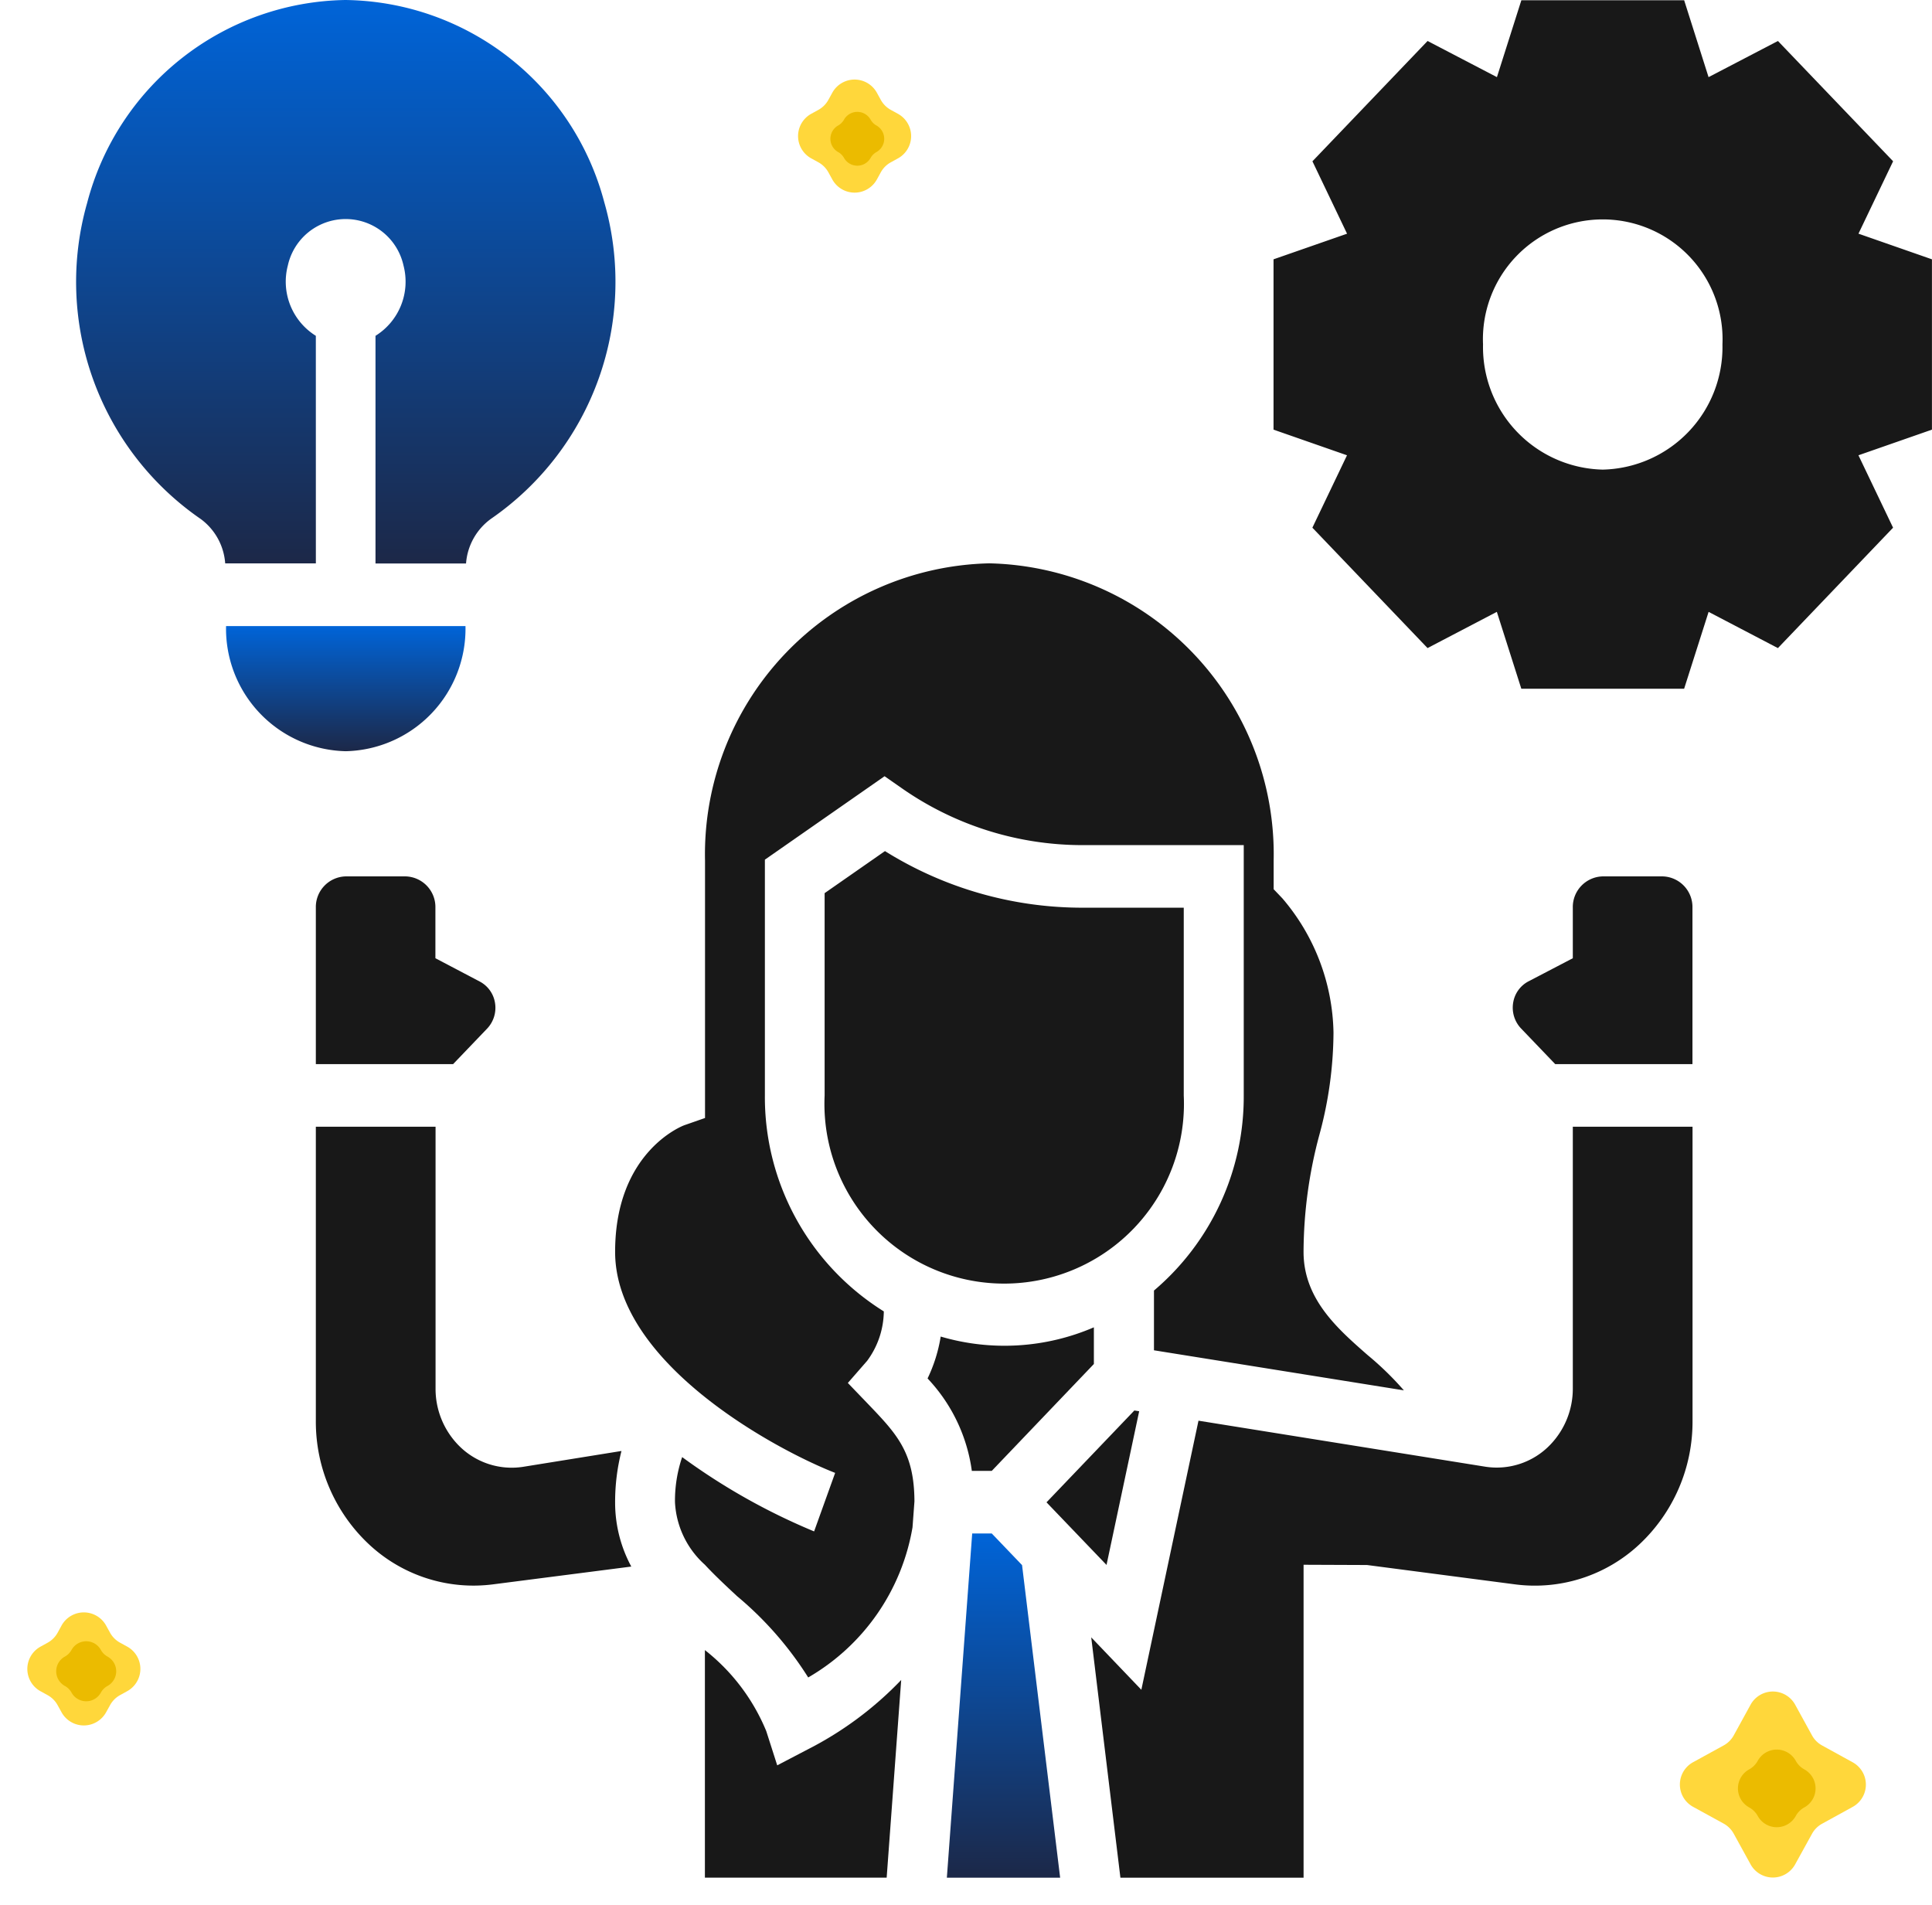 <svg xmlns="http://www.w3.org/2000/svg" xmlns:xlink="http://www.w3.org/1999/xlink" width="75.943" height="74.874" viewBox="0 0 75.943 74.874">
  <defs>
    <linearGradient id="linear-gradient" x1="0.5" x2="0.5" y2="1" gradientUnits="objectBoundingBox">
      <stop offset="0" stop-color="#0064d8"/>
      <stop offset="1" stop-color="#1c2848"/>
    </linearGradient>
  </defs>
  <g id="skills" transform="translate(3.002)">
    <path id="Path_18420" data-name="Path 18420" d="M28.148,51.209l.758-.869a3.325,3.325,0,0,0,.656-1.944,9.926,9.926,0,0,1-4.675-8.488V30.64l4.705-3.28.653.455a12.392,12.392,0,0,0,7.117,2.253H43.71v9.84a9.993,9.993,0,0,1-3.529,7.669v2.348L50.005,51.5a12.2,12.2,0,0,0-1.43-1.391c-1.178-1.033-2.514-2.2-2.514-4.053a17.9,17.9,0,0,1,.624-4.608,15.529,15.529,0,0,0,.553-4.006,8.332,8.332,0,0,0-2.008-5.28l-.344-.36v-1.13A11.439,11.439,0,0,0,33.71,18.992,11.439,11.439,0,0,0,22.534,30.676V40.794l-.805.281C21.623,41.111,19,42.137,19,46.057c0,4.347,6.243,7.744,8.649,8.687l-.827,2.3a24.948,24.948,0,0,1-5.187-2.921,5.348,5.348,0,0,0-.282,1.77,3.536,3.536,0,0,0,1.174,2.46h0c.357.385.778.783,1.271,1.24a13.563,13.563,0,0,1,2.792,3.192,8.452,8.452,0,0,0,4.1-5.9l.076-1.022c-.007-1.926-.69-2.644-1.822-3.826Z" transform="translate(2.177 3.151)" fill="#181818"/>
    <path id="Path_18421" data-name="Path 18421" d="M24.843,58.257l-.431-1.346A7.848,7.848,0,0,0,22,53.727v8.945h7.145l.571-7.77a13.645,13.645,0,0,1-3.659,2.721Z" transform="translate(2.706 11.133)" fill="#181818"/>
    <path id="Path_18422" data-name="Path 18422" d="M40.117,30.416H36.125a14.64,14.64,0,0,1-7.753-2.225L26,29.844V37.8a7.066,7.066,0,1,0,14.117,0Z" transform="translate(3.412 5.263)" fill="#181818"/>
    <path id="Path_18423" data-name="Path 18423" d="M12.529,29H10.177A1.205,1.205,0,0,0,9,30.23v6.15h5.395l1.341-1.4a1.186,1.186,0,0,0,.308-1,1.15,1.15,0,0,0-.6-.846L13.7,32.217V30.23A1.206,1.206,0,0,0,12.529,29Z" transform="translate(0.413 5.448)" fill="#181818"/>
    <path id="Path_18424" data-name="Path 18424" d="M21.011,49.746l-3.868.623a2.921,2.921,0,0,1-2.563-.877,3.172,3.172,0,0,1-.874-2.2V37H9V48.568a6.6,6.6,0,0,0,2.094,4.852,6.011,6.011,0,0,0,4.864,1.569l5.442-.7a5.292,5.292,0,0,1-.636-2.528,8.122,8.122,0,0,1,.249-2.012Z" transform="translate(0.413 7.288)" fill="#181818"/>
    <path id="Path_18425" data-name="Path 18425" d="M31.963,49.053l4.013-4.2V43.411a8.881,8.881,0,0,1-6.021.363,5.968,5.968,0,0,1-.516,1.647,6.578,6.578,0,0,1,1.74,3.634Z" transform="translate(4.02 8.762)" fill="#181818"/>
    <path id="Path_18426" data-name="Path 18426" d="M35.773,52.141,37.057,46.1l-.19-.03-3.453,3.61Z" transform="translate(4.72 9.372)" fill="#181818"/>
    <path id="Path_18427" data-name="Path 18427" d="M53.84,47.287a3.172,3.172,0,0,1-.874,2.2,2.914,2.914,0,0,1-2.562.877L39.126,48.555,36.88,59.132l-1.97-2.06,1.147,9.446h7.2v-12.3l2.495.01,5.836.763a6.013,6.013,0,0,0,4.865-1.571,6.6,6.6,0,0,0,2.093-4.853V37H53.84Z" transform="translate(4.982 7.288)" fill="#181818"/>
    <path id="Path_18428" data-name="Path 18428" d="M54.881,29H52.529a1.205,1.205,0,0,0-1.177,1.23v1.987l-1.746.911a1.15,1.15,0,0,0-.6.846,1.186,1.186,0,0,0,.308,1l1.346,1.405h5.395V30.23A1.205,1.205,0,0,0,54.881,29Z" transform="translate(7.47 5.448)" fill="#181818"/>
    <path id="Path_18429" data-name="Path 18429" d="M31.851,50h-.773a.1.1,0,0,1,0,.039l-.993,13.49h4.453L33.041,51.243Z" transform="translate(4.132 10.277)" fill="url(#linear-gradient)"/>
    <path id="Path_18431" data-name="Path 18431" d="M10.411,14.186a2.507,2.507,0,0,1-1.1-2.767,2.328,2.328,0,0,1,4.545,0,2.507,2.507,0,0,1-1.1,2.767v8.949h3.559a2.384,2.384,0,0,1,.985-1.759A11.32,11.32,0,0,0,21.749,8.936,10.664,10.664,0,0,0,11.575.986,10.667,10.667,0,0,0,1.421,8.964,11.317,11.317,0,0,0,5.894,21.392a2.378,2.378,0,0,1,.954,1.739h3.564Z" transform="translate(-0.998 -0.986)" fill="url(#linear-gradient)"/>
    <path id="Path_18432" data-name="Path 18432" d="M15.411,21H6a4.816,4.816,0,0,0,4.705,4.919A4.816,4.816,0,0,0,15.411,21Z" transform="translate(-0.116 3.609)" fill="url(#linear-gradient)"/>
    <path id="Path_18433" data-name="Path 18433" d="M66.881,11.182l-2.888-1.008,1.361-2.846L60.827,2.6,58.1,4.021,57.141,1h-6.4l-.96,3.021L47.055,2.6,42.529,7.329l1.361,2.846L41,11.182v6.695l2.888,1.008-1.361,2.846,4.527,4.732,2.724-1.424.962,3.022h6.4l.962-3.021,2.724,1.424,4.527-4.733-1.361-2.846,2.889-1.008ZM53.94,19.448a4.816,4.816,0,0,1-4.705-4.919,4.71,4.71,0,1,1,9.411,0,4.816,4.816,0,0,1-4.705,4.919Z" transform="translate(6.058 -0.989)" fill="#181818"/>
    <g id="Group_7657" data-name="Group 7657" transform="translate(-159.953 -1037.946)">
      <g id="Group_7595" data-name="Group 7595" transform="translate(-189 687.334)">
        <g id="Group_80" data-name="Group 80" transform="translate(410.909 416.026)">
          <path id="Polygon_1" data-name="Polygon 1" d="M3.854,1.592a1,1,0,0,1,1.752,0L6.269,2.8a1,1,0,0,0,.394.394l1.205.663a1,1,0,0,1,0,1.752l-1.205.663a1,1,0,0,0-.394.394L5.606,7.868a1,1,0,0,1-1.752,0L3.191,6.663A1,1,0,0,0,2.8,6.269L1.592,5.606a1,1,0,0,1,0-1.752L2.8,3.191A1,1,0,0,0,3.191,2.8Z" fill="#ffd73b"/>
          <path id="Polygon_2" data-name="Polygon 2" d="M1.694,1.358a.853.853,0,0,1,1.495,0h0a.853.853,0,0,0,.336.336h0a.853.853,0,0,1,0,1.495h0a.853.853,0,0,0-.336.336h0a.853.853,0,0,1-1.495,0h0a.853.853,0,0,0-.336-.336h0a.853.853,0,0,1,0-1.495h0a.853.853,0,0,0,.336-.336Z" transform="translate(2.441 2.441)" fill="#ebbb00"/>
        </g>
        <g id="Group_81" data-name="Group 81" transform="translate(345.951 412.916)">
          <path id="Polygon_1-2" data-name="Polygon 1" d="M2.419,1.592a1,1,0,0,1,1.752,0l.154.279a1,1,0,0,0,.394.394L5,2.419A1,1,0,0,1,5,4.171l-.279.154a1,1,0,0,0-.394.394L4.171,5A1,1,0,0,1,2.419,5l-.154-.279a1,1,0,0,0-.394-.394l-.279-.154a1,1,0,0,1,0-1.752l.279-.154a1,1,0,0,0,.394-.394Z" transform="translate(0)" fill="#ffd73b"/>
          <path id="Polygon_2-2" data-name="Polygon 2" d="M1.309,1.049a.659.659,0,0,1,1.155,0h0a.659.659,0,0,0,.26.26h0a.659.659,0,0,1,0,1.155h0a.659.659,0,0,0-.26.26h0a.659.659,0,0,1-1.155,0h0a.659.659,0,0,0-.26-.26h0a.659.659,0,0,1,0-1.155h0a.659.659,0,0,0,.26-.26Z" transform="translate(1.502 1.502)" fill="#ebbb00"/>
        </g>
        <g id="Group_82" data-name="Group 82" transform="translate(376.247 352.665)">
          <path id="Polygon_1-3" data-name="Polygon 1" d="M2.42,1.592a1,1,0,0,1,1.752,0l.154.28a1,1,0,0,0,.394.394L5,2.42A1,1,0,0,1,5,4.173l-.28.154a1,1,0,0,0-.394.394L4.173,5A1,1,0,0,1,2.42,5l-.154-.28a1,1,0,0,0-.394-.394l-.28-.154a1,1,0,0,1,0-1.752l.28-.154a1,1,0,0,0,.394-.394Z" transform="translate(0 0)" fill="#ffd73b"/>
          <path id="Polygon_2-3" data-name="Polygon 2" d="M1.181.946a.6.6,0,0,1,1.042,0h0a.6.6,0,0,0,.234.234h0a.6.6,0,0,1,0,1.042h0a.6.6,0,0,0-.234.234h0a.6.6,0,0,1-1.042,0h0a.6.6,0,0,0-.234-.234h0a.6.6,0,0,1,0-1.042h0A.6.6,0,0,0,1.181.946Z" transform="translate(1.701 1.701)" fill="#ebbb00"/>
        </g>
      </g>
    </g>
  </g>
</svg>
